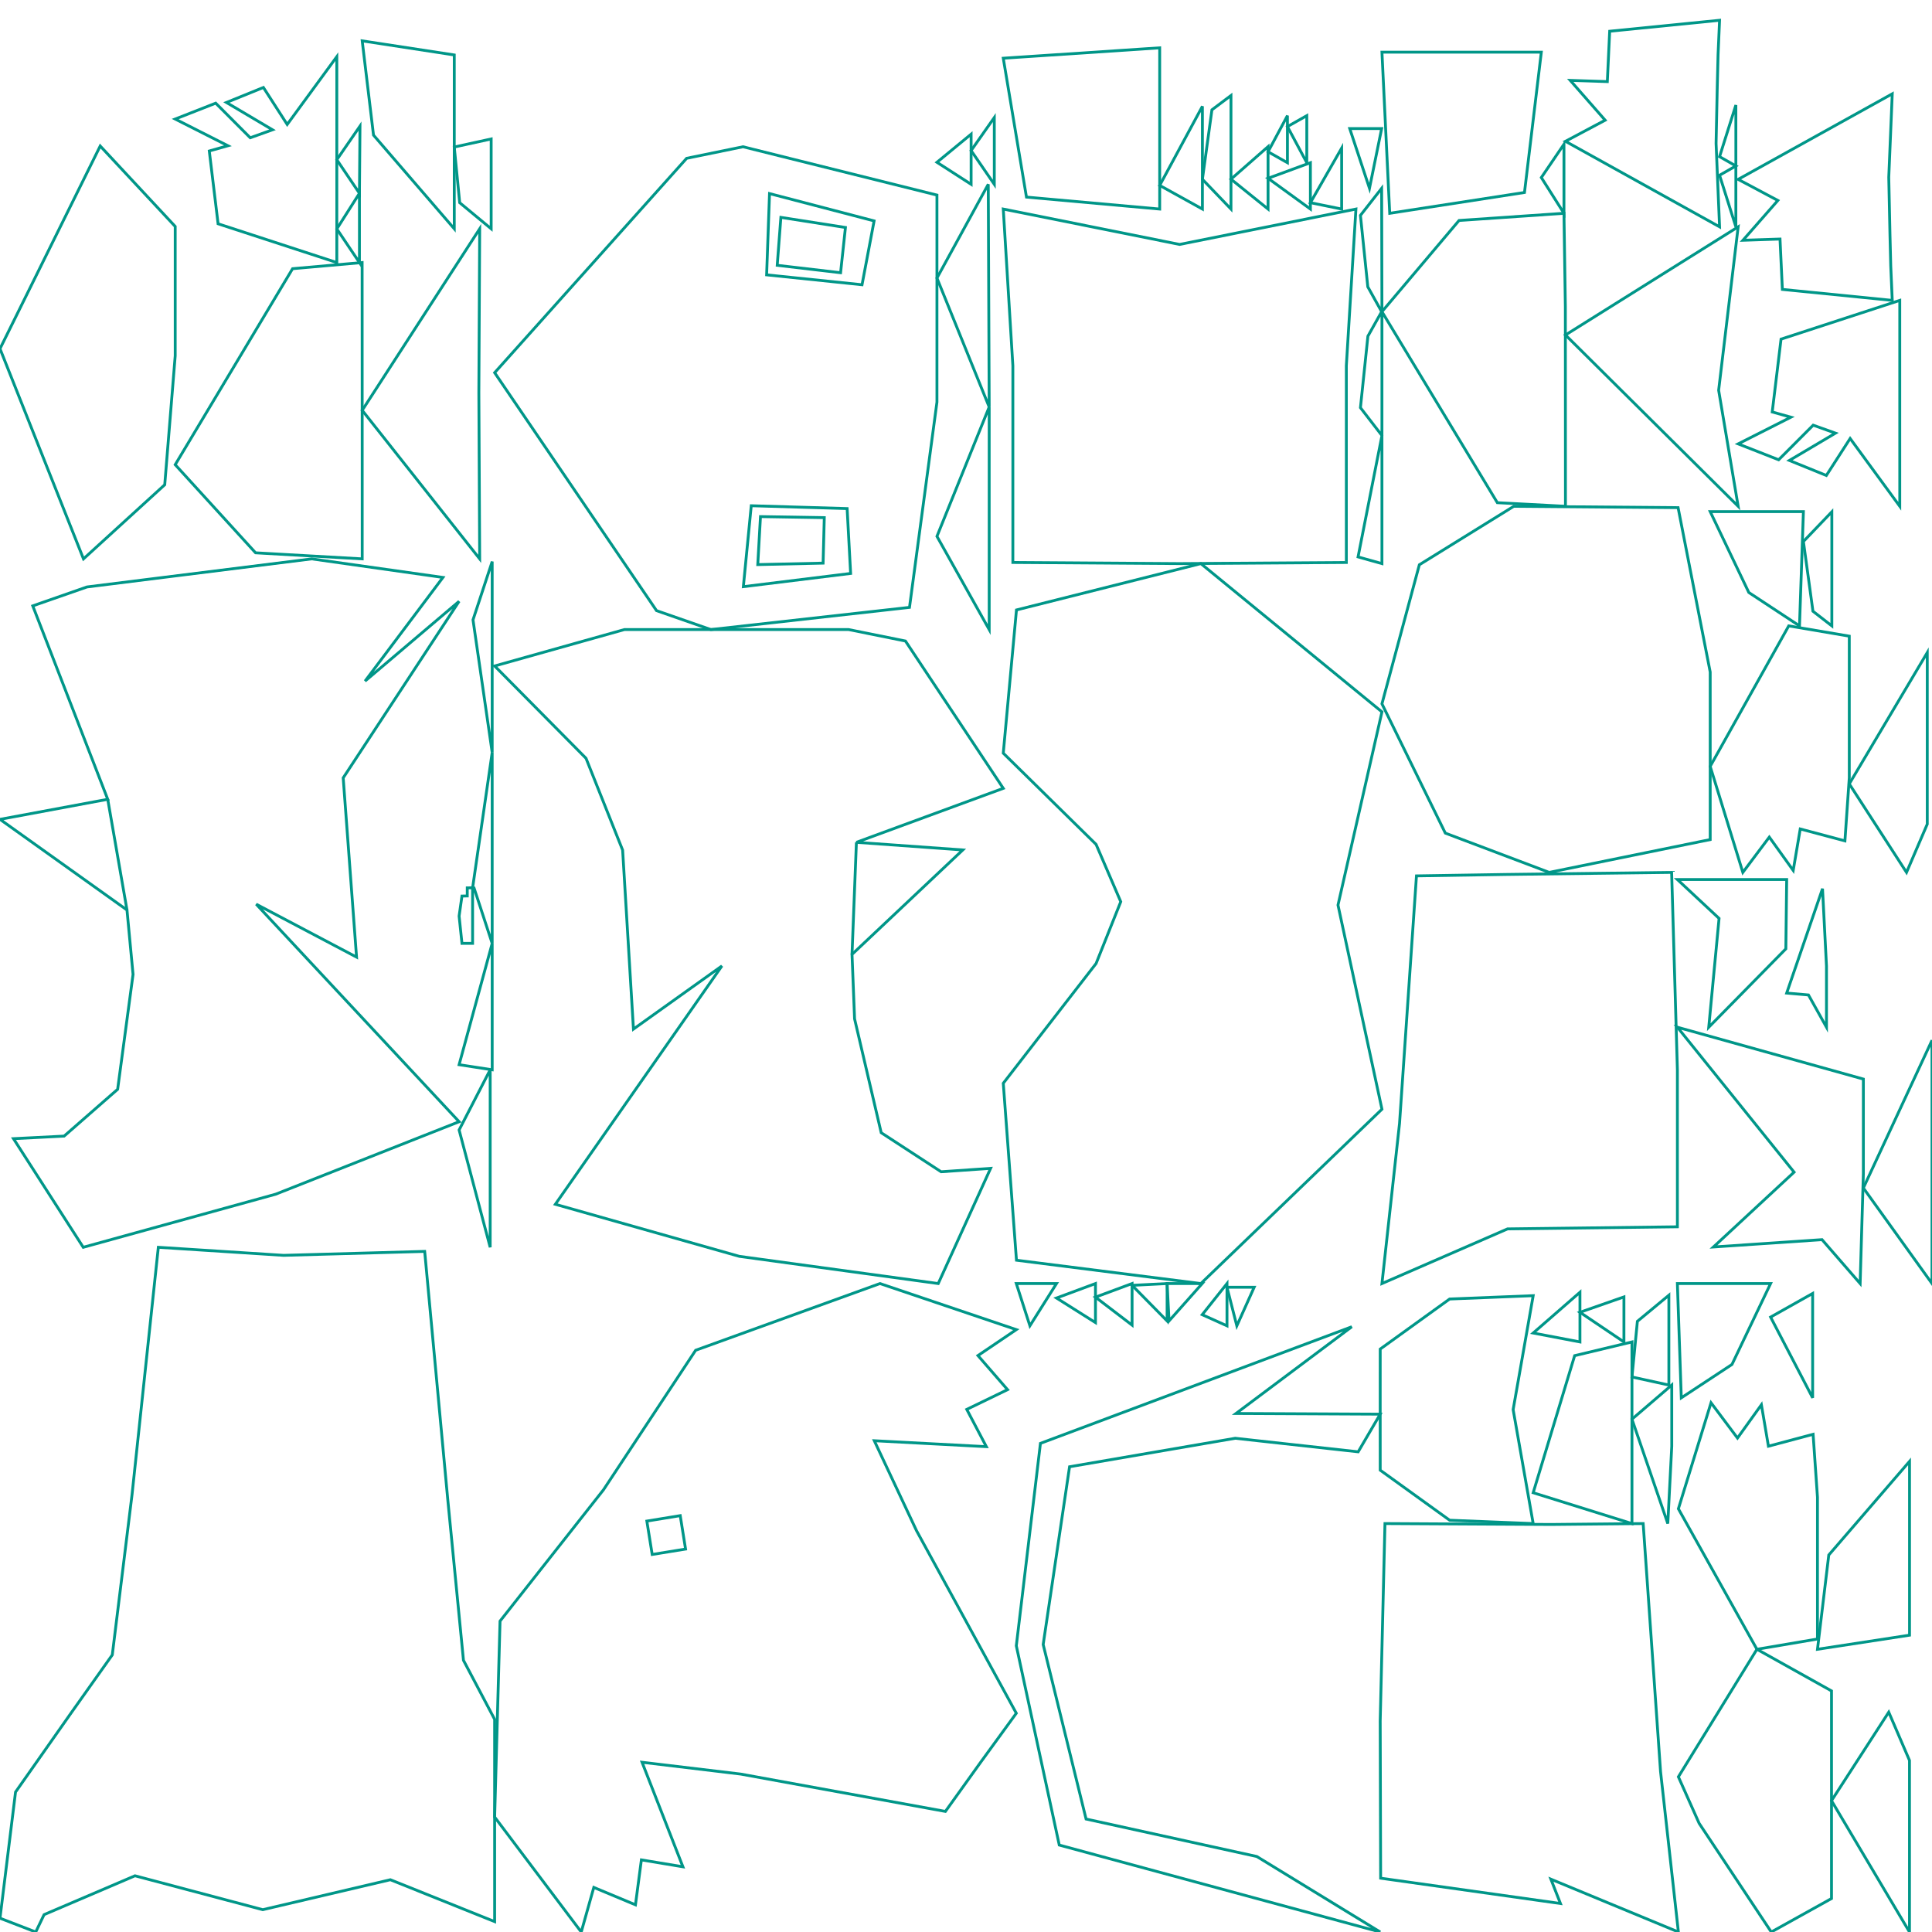 <?xml version="1.0" encoding="UTF-8" standalone="no"?>
<svg
   xmlns:dc="http://purl.org/dc/elements/1.1/"
   xmlns:cc="http://creativecommons.org/ns#"
   xmlns:rdf="http://www.w3.org/1999/02/22-rdf-syntax-ns#"
   xmlns:svg="http://www.w3.org/2000/svg"
   xmlns="http://www.w3.org/2000/svg"
   xmlns:sodipodi="http://sodipodi.sourceforge.net/DTD/sodipodi-0.dtd"
   xmlns:inkscape="http://www.inkscape.org/namespaces/inkscape"
   width="1024"
   height="1024"
   viewBox="0 0 1024 1024"
   version="1.1"
   id="svg8590"
   sodipodi:docname="HqGkGJrd.svg"
   inkscape:version="1.0.1 (3bc2e813f5, 2020-09-07)">
  <defs
     id="defs8594" />
  <sodipodi:namedview
     pagecolor="#ffffff"
     bordercolor="#666666"
     borderopacity="1"
     objecttolerance="10"
     gridtolerance="10"
     guidetolerance="10"
     inkscape:pageopacity="0"
     inkscape:pageshadow="2"
     inkscape:window-width="2482"
     inkscape:window-height="1411"
     id="namedview8592"
     showgrid="false"
     inkscape:zoom="0.96716494"
     inkscape:cx="474.05915"
     inkscape:cy="588.38869"
     inkscape:window-x="69"
     inkscape:window-y="-9"
     inkscape:window-maximized="1"
     inkscape:current-layer="layer2"
     inkscape:document-rotation="0" />
  <desc
     id="desc7856">, (Blender 2.91.0)</desc>
  <g
     inkscape:groupmode="layer"
     id="layer2"
     inkscape:label="uv"
     style="display:inline">
    <path
       style="fill:none;stroke:#009688;stroke-width:1.5;stroke-linecap:butt;stroke-linejoin:miter;stroke-miterlimit:4;stroke-dasharray:none;stroke-opacity:1"
       d="m 308.074,1024 -45.902,-60.933 2.859,-103.85 54.835,-69.61 48.843,-73.938 97.688,-35.36 72.269,24.419 -20.332,13.753 15.684,18.063 -21.611,10.464 10.384,19.753 -59.39,-3.146 22.402,47.72 52.863,96.715 -18.876,25.953 -18.702,26.084 -108.435,-19.784 -52.343,-6.27 21.654,55.4 -22.016,-3.656 -3.135,23.81 -22.078,-9.214 z"
       id="path9160" />
    <path
       style="fill:none;stroke:#009688;stroke-width:1.5;stroke-linecap:butt;stroke-linejoin:miter;stroke-miterlimit:4;stroke-dasharray:none;stroke-opacity:1"
       d="m 731.533,1024 -65.406,-40.019 -90.484,-19.86 -22.734,-92.496 13.976,-94.215 87.813,-15.101 65.164,7.183 11.671,-19.957 -76.421,-0.367 61.375,-45.965 -165.039,61.809 -12.782,107.281 22.766,105.617 z"
       id="path9162" />
    <path
       style="fill:none;stroke:#009688;stroke-width:1.5;stroke-linecap:butt;stroke-linejoin:miter;stroke-miterlimit:4;stroke-dasharray:none;stroke-opacity:1"
       d="m 538.666,680.309 7.202,22.388 14.101,-22.388 z"
       id="path9164" />
    <path
       style="fill:none;stroke:#009688;stroke-width:1.5;stroke-linecap:butt;stroke-linejoin:miter;stroke-miterlimit:4;stroke-dasharray:none;stroke-opacity:1"
       d="m 559.969,687.978 20.652,13.028 v -20.697 z"
       id="path9166" />
    <polygon
       stroke="black"
       stroke-width="1"
       fill="rgb(204, 204, 204)"
       fill-opacity="0"
       points="618.6,680.309 618.6,700.138 600.026,681.259 "
       id="polygon8038"
       style="fill:#483737;stroke:#009688;stroke-width:1.5;stroke-miterlimit:4;stroke-dasharray:none;stroke-opacity:1" />
    <polygon
       stroke="black"
       stroke-width="1"
       fill="rgb(204, 204, 204)"
       fill-opacity="0"
       points="650.331,682.281 664.731,682.281 655.541,702.716 "
       id="polygon8188"
       style="fill:#483737;stroke:#009688;stroke-width:1.5;stroke-miterlimit:4;stroke-dasharray:none;stroke-opacity:1" />
    <polygon
       stroke="black"
       stroke-width="1"
       fill="rgb(204, 204, 204)"
       fill-opacity="0"
       points="580.621,687.515 600.026,680.309 600.026,702.337 "
       id="polygon8204"
       style="fill:#483737;stroke:#009688;stroke-width:1.5;stroke-miterlimit:4;stroke-dasharray:none;stroke-opacity:1" />
    <polygon
       stroke="black"
       stroke-width="1"
       fill="rgb(204, 204, 204)"
       fill-opacity="0"
       points="618.6,680.309 637.198,680.309 619.612,700.112 "
       id="polygon8404"
       style="fill:#483737;stroke:#009688;stroke-width:1.5;stroke-miterlimit:4;stroke-dasharray:none;stroke-opacity:1" />
    <polygon
       stroke="black"
       stroke-width="1"
       fill="rgb(204, 204, 204)"
       fill-opacity="0"
       points="637.198,696.809 650.331,680.309 650.331,702.716 "
       id="polygon8554"
       style="fill:#483737;stroke:#009688;stroke-width:1.5;stroke-miterlimit:4;stroke-dasharray:none;stroke-opacity:1" />
    <path
       style="fill:none;stroke:#009688;stroke-width:1.5;stroke-linecap:butt;stroke-linejoin:miter;stroke-miterlimit:4;stroke-dasharray:none;stroke-opacity:1"
       d="m 83.918,661.086 66.383,4.274 74.793,-2.094 12.214,131.359 8.336,85.375 16.528,31.297 v 107.187 l -55.27,-22.187 -67.625,15.875 -67.73,-17.969 -48.18,20.594 L 18.941,1024 0,1016.688 8.234,949.828 37.734,907.844 59.516,877.125 70,792.047 Z"
       id="path9175" />
    <path
       style="fill:none;stroke:#009688;stroke-width:1.5;stroke-linecap:butt;stroke-linejoin:miter;stroke-miterlimit:4;stroke-dasharray:none;stroke-opacity:1"
       d="m 531.757,399.193 6.989,-75.903 97.731,-24.57 95.984,78.589 -23.3,102.399 23.3,108.195 -95.983,92.406 -97.731,-12.374 -6.989,-93.782 49.19,-63.48 13.077,-32.746 -13.077,-30.383 z"
       id="path9177" />
    <path
       style="fill:none;stroke:#009688;stroke-width:1.5;stroke-linecap:butt;stroke-linejoin:miter;stroke-miterlimit:4;stroke-dasharray:none;stroke-opacity:1"
       d="m 732.461,373.036 19.825,-73.701 50.049,-30.99 87.084,0.715 17.022,87.142 v 88.787 l -85.331,17.399 -55.062,-20.821 z"
       id="path9179" />
    <path
       style="fill:none;stroke:#009688;stroke-width:1.5;stroke-linecap:butt;stroke-linejoin:miter;stroke-miterlimit:4;stroke-dasharray:none;stroke-opacity:1"
       d="m 741.782,595.419 8.974,-131.18 47.383,-0.758 87.86,-1.093 3.054,104.632 v 83.211 l -90.03,1.11 -66.562,28.968 z"
       id="path9181" />
    <path
       style="fill:none;stroke:#009688;stroke-width:1.5;stroke-linecap:butt;stroke-linejoin:miter;stroke-miterlimit:4;stroke-dasharray:none;stroke-opacity:1"
       d="m 827.065,1008.891 -95.293,-13.414 -0.239,-83.336 2.524,-104.617 88.117,0.476 48.738,-0.476 9.211,131.429 9.457,85.047 -67.578,-27.992 z"
       id="path9183" />
    <path
       style="fill:none;stroke:#009688;stroke-width:1.5;stroke-linecap:butt;stroke-linejoin:miter;stroke-miterlimit:4;stroke-dasharray:none;stroke-opacity:1"
       d="m 889.58,941.752 41.627,-67.602 39.531,22.074 v 110.038 L 938.812,1024 900.574,966.393 Z"
       id="path9185" />
    <path
       style="fill:none;stroke:#009688;stroke-width:1.5;stroke-linecap:butt;stroke-linejoin:miter;stroke-miterlimit:4;stroke-dasharray:none;stroke-opacity:1"
       d="m 970.738,954.395 30.336,-46.911 10.996,25.579 V 1024 Z"
       id="path9187" />
    <path
       style="fill:none;stroke:#009688;stroke-width:1.5;stroke-linecap:butt;stroke-linejoin:miter;stroke-miterlimit:4;stroke-dasharray:none;stroke-opacity:1"
       d="m 963.297,874.15 5.988,-49.961 42.805,-49.635 v 92.125 z"
       id="path9189" />
    <path
       style="fill:none;stroke:#009688;stroke-width:1.5;stroke-linecap:butt;stroke-linejoin:miter;stroke-miterlimit:4;stroke-dasharray:none;stroke-opacity:1"
       d="m 931.207,874.15 32.09,-5.443 v -75.13 l -2.313,-33.366 -23.679,6.303 -3.725,-21.969 -12.672,17.655 -14.027,-18.707 -17.301,56.199 z"
       id="path9191" />
    <path
       style="fill:none;stroke:#009688;stroke-width:1.5;stroke-linecap:butt;stroke-linejoin:miter;stroke-miterlimit:4;stroke-dasharray:none;stroke-opacity:1"
       d="m 812.619,807.524 -10.617,-60.399 10.617,-60.396 -44.293,1.777 -36.785,26.528 -0.008,32.091 0.008,32.094 36.785,26.527 z"
       id="path9193" />
    <path
       style="fill:none;stroke:#009688;stroke-width:1.5;stroke-linecap:butt;stroke-linejoin:miter;stroke-miterlimit:4;stroke-dasharray:none;stroke-opacity:1"
       d="m 812.619,791.18 52.355,16.344 v -96.266 l -30.379,7.274 z"
       id="path9195" />
    <path
       style="fill:none;stroke:#009688;stroke-width:1.5;stroke-linecap:butt;stroke-linejoin:miter;stroke-miterlimit:4;stroke-dasharray:none;stroke-opacity:1"
       d="m 812.619,706.532 24.785,-21.598 v 26.324 z"
       id="path9197" />
    <path
       style="fill:none;stroke:#009688;stroke-width:1.5;stroke-linecap:butt;stroke-linejoin:miter;stroke-miterlimit:4;stroke-dasharray:none;stroke-opacity:1"
       d="m 837.404,695.543 23.31,-8.149 v 23.864 z"
       id="path9199" />
    <path
       style="fill:none;stroke:#009688;stroke-width:1.5;stroke-linecap:butt;stroke-linejoin:miter;stroke-miterlimit:4;stroke-dasharray:none;stroke-opacity:1"
       d="m 867.849,700.324 16.684,-13.826 v 47.6 l -19.559,-4.268 z"
       id="path9201" />
    <path
       style="fill:none;stroke:#009688;stroke-width:1.5;stroke-linecap:butt;stroke-linejoin:miter;stroke-miterlimit:4;stroke-dasharray:none;stroke-opacity:1"
       d="m 864.974,752.198 21.095,-18.1 v 32.445 l -2.104,40.981 z"
       id="path9203" />
    <path
       style="fill:none;stroke:#009688;stroke-width:1.5;stroke-linecap:butt;stroke-linejoin:miter;stroke-miterlimit:4;stroke-dasharray:none;stroke-opacity:1"
       d="m 891.123,740.883 26.861,-17.693 20.469,-42.881 h -49.4 z"
       id="path9205" />
    <path
       style="fill:none;stroke:#009688;stroke-width:1.5;stroke-linecap:butt;stroke-linejoin:miter;stroke-miterlimit:4;stroke-dasharray:none;stroke-opacity:1"
       d="m 960.737,740.883 -22.284,-42.797 22.284,-12.531 z"
       id="path9207" />
    <path
       style="fill:none;stroke:#009688;stroke-width:1.5;stroke-linecap:butt;stroke-linejoin:miter;stroke-miterlimit:4;stroke-dasharray:none;stroke-opacity:1"
       d="M 987.623,629.659 1024,551.386 v 128.923 z"
       id="path9209" />
    <path
       style="fill:none;stroke:#009688;stroke-width:1.5;stroke-linecap:butt;stroke-linejoin:miter;stroke-miterlimit:4;stroke-dasharray:none;stroke-opacity:1"
       d="m 987.623,571.931 -98.57,-27.481 61.851,76.816 -42.746,39.661 57.555,-3.887 20.199,23.269 1.711,-58.246 z"
       id="path9211" />
    <path
       style="fill:none;stroke:#009688;stroke-width:1.5;stroke-linecap:butt;stroke-linejoin:miter;stroke-miterlimit:4;stroke-dasharray:none;stroke-opacity:1"
       d="m 905.674,544.45 5.467,-57.671 -22.088,-20.608 h 57.925 l -0.443,36.73 z"
       id="path9213" />
    <path
       style="fill:none;stroke:#009688;stroke-width:1.5;stroke-linecap:butt;stroke-linejoin:miter;stroke-miterlimit:4;stroke-dasharray:none;stroke-opacity:1"
       d="m 946.978,526.349 18.99,-55.325 2.105,40.981 v 32.445 l -9.554,-17.098 z"
       id="path9215" />
    <path
       style="fill:none;stroke:#009688;stroke-width:1.5;stroke-linecap:butt;stroke-linejoin:miter;stroke-miterlimit:4;stroke-dasharray:none;stroke-opacity:1"
       d="m 980.158,415.479 30.336,46.909 10.996,-25.578 v -90.936 z"
       id="path9217" />
    <path
       style="fill:none;stroke:#009688;stroke-width:1.5;stroke-linecap:butt;stroke-linejoin:miter;stroke-miterlimit:4;stroke-dasharray:none;stroke-opacity:1"
       d="m 948.068,331.732 32.09,5.441 v 75.129 l -2.312,33.367 -23.68,-6.301 -3.725,21.969 -12.671,-17.656 -14.028,18.707 -17.301,-56.2 z"
       id="path9219" />
    <path
       style="fill:none;stroke:#009688;stroke-width:1.5;stroke-linecap:butt;stroke-linejoin:miter;stroke-miterlimit:4;stroke-dasharray:none;stroke-opacity:1"
       d="m 955.841,287.001 15.071,-15.738 v 60.469 l -10.016,-7.766 z"
       id="path9221" />
    <path
       style="fill:none;stroke:#009688;stroke-width:1.5;stroke-linecap:butt;stroke-linejoin:miter;stroke-miterlimit:4;stroke-dasharray:none;stroke-opacity:1"
       d="m 955.841,271.158 h -49.4 l 20.47,42.88 26.86,17.694 z"
       id="path9223" />
    <path
       style="fill:none;stroke:#009688;stroke-width:1.5;stroke-linecap:butt;stroke-linejoin:miter;stroke-miterlimit:4;stroke-dasharray:none;stroke-opacity:1"
       d="m 921.257,120.227 -91.527,57.318 91.527,90.8 -10.339,-61.499 z"
       id="path9225" />
    <path
       style="fill:none;stroke:#009688;stroke-width:1.5;stroke-linecap:butt;stroke-linejoin:miter;stroke-miterlimit:4;stroke-dasharray:none;stroke-opacity:1"
       d="m 832.263,42.606 18.499,21.098 -21.032,11.187 81.676,45.336 -1.851,-44.234 0.643,-30.555 0.225,-9.015 0.186,-7.481 0.797,-18.195 -58.244,5.812 -0.462,9.887 -0.787,16.809 z"
       id="path9227" />
    <path
       style="fill:none;stroke:#009688;stroke-width:1.5;stroke-linecap:butt;stroke-linejoin:miter;stroke-miterlimit:4;stroke-dasharray:none;stroke-opacity:1"
       d="m 911.406,83.031 8.637,-27.342 v 32.269 32.269 l -8.637,-27.342 8.637,-4.927 z"
       id="path9229" />
    <path
       style="fill:none;stroke:#009688;stroke-width:1.5;stroke-linecap:butt;stroke-linejoin:miter;stroke-miterlimit:4;stroke-dasharray:none;stroke-opacity:1"
       d="m 921.257,95.066 81.676,-45.336 -1.851,44.234 0.643,30.557 0.225,9.015 0.186,7.481 0.797,18.195 -58.243,-5.814 -1.25,-26.698 -19.65,0.651 18.499,-21.098 z"
       id="path9231" />
    <path
       style="fill:none;stroke:#009688;stroke-width:1.5;stroke-linecap:butt;stroke-linejoin:miter;stroke-miterlimit:4;stroke-dasharray:none;stroke-opacity:1"
       d="m 921.257,235.271 27.946,-14.154 -9.883,-2.768 4.664,-38.596 62.929,-20.541 v 109.133 l -26.296,-35.939 -12.618,19.599 -19.593,-7.956 24.429,-14.471 -11.812,-4.23 -18.297,18.341 z"
       id="path9233" />
    <path
       style="fill:none;stroke:#009688;stroke-width:1.5;stroke-linecap:butt;stroke-linejoin:miter;stroke-miterlimit:4;stroke-dasharray:none;stroke-opacity:1"
       d="m 828.931,76.451 -12,17.652 12,18.945 z"
       id="path9235" />
    <path
       style="fill:none;stroke:#009688;stroke-width:1.5;stroke-linecap:butt;stroke-linejoin:miter;stroke-miterlimit:4;stroke-dasharray:none;stroke-opacity:1"
       d="m 262.172,352.981 48.429,48.938 19.407,48.664 5.734,94.859 46.89,-33.48 -88.289,126.332 97.547,27.601 105.399,14.414 27.75,-61.058 -26.227,1.808 -31.758,-20.703 -14.109,-60.336 -1.359,-34.179 58.71,-55.352 -56.382,-4.043 77.843,-28.613 -51.851,-78.078 -30.094,-6.07 H 330.929 Z"
       id="path9237" />
    <path
       style="fill:none;stroke:#009688;stroke-width:1.5;stroke-linecap:butt;stroke-linejoin:miter;stroke-miterlimit:4;stroke-dasharray:none;stroke-opacity:1"
       d="m 7.148,603.516 36.973,57.57 102.008,-28.144 97.208,-38.414 -107.541,-115.289 53.18,28.051 -7.076,-95.004 61.437,-93.574 -49.853,42.281 41.276,-54.941 -69.555,-9.836 L 46.103,311.098 17.369,321.126 57.102,423.641 0,434.27 l 67.306,48.055 3.213,34.129 -8.168,60.898 -28.361,24.805 z"
       id="path9239" />
    <path
       style="fill:none;stroke:#009688;stroke-width:1.5;stroke-linecap:butt;stroke-linejoin:miter;stroke-miterlimit:4;stroke-dasharray:none;stroke-opacity:1"
       d="m 44.247,296.216 43.069,-39.289 5.547,-68.334 V 120.032 L 53.113,77.388 0,184.829 Z"
       id="path9241" />
    <path
       style="fill:none;stroke:#009688;stroke-width:1.5;stroke-linecap:butt;stroke-linejoin:miter;stroke-miterlimit:4;stroke-dasharray:none;stroke-opacity:1"
       d="m 92.863,246.296 62.211,-103.881 36.863,-3.262 0.039,106.848 v 50.215 l -56.523,-3.213 z"
       id="path9243" />
    <path
       style="fill:none;stroke:#009688;stroke-width:1.5;stroke-linecap:butt;stroke-linejoin:miter;stroke-miterlimit:4;stroke-dasharray:none;stroke-opacity:1"
       d="m 191.976,217.481 62.267,-96.226 -0.441,86.918 0.441,88.043 z"
       id="path9245" />
    <path
       style="fill:none;stroke:#009688;stroke-width:1.5;stroke-linecap:butt;stroke-linejoin:miter;stroke-miterlimit:4;stroke-dasharray:none;stroke-opacity:1"
       d="M 262.172,197.534 363.94,83.907 393.817,77.783 496.601,103.398 V 213.144 L 482.05,321.921 376.776,333.685 347.977,323.653 Z"
       id="path9247" />
    <path
       style="fill:none;stroke:#009688;stroke-width:1.5;stroke-linecap:butt;stroke-linejoin:miter;stroke-miterlimit:4;stroke-dasharray:none;stroke-opacity:1"
       d="m 531.757,30.857 12.287,73.606 70.618,6.338 V 25.352 Z"
       id="path9249" />
    <path
       style="fill:none;stroke:#009688;stroke-width:1.5;stroke-linecap:butt;stroke-linejoin:miter;stroke-miterlimit:4;stroke-dasharray:none;stroke-opacity:1"
       d="m 736.578,113.048 -4.117,-85.399 h 84.47 l -8.923,74.37 z"
       id="path9251" />
    <path
       style="fill:none;stroke:#009688;stroke-width:1.5;stroke-linecap:butt;stroke-linejoin:miter;stroke-miterlimit:4;stroke-dasharray:none;stroke-opacity:1"
       d="m 718.671,110.801 -93.457,18.754 -93.457,-18.754 5.082,83.036 v 104.287 l 88.375,0.596 88.375,-0.596 V 193.837 Z"
       id="path9253" />
    <path
       style="fill:none;stroke:#009688;stroke-width:1.5;stroke-linecap:butt;stroke-linejoin:miter;stroke-miterlimit:4;stroke-dasharray:none;stroke-opacity:1"
       d="M 496.601,86.022 514.712,71.115 V 97.684 Z"
       id="path9255" />
    <path
       style="fill:none;stroke:#009688;stroke-width:1.5;stroke-linecap:butt;stroke-linejoin:miter;stroke-miterlimit:4;stroke-dasharray:none;stroke-opacity:1"
       d="M 526.999,62.297 V 97.684 L 514.712,79.807 Z"
       id="path9257" />
    <path
       style="fill:none;stroke:#009688;stroke-width:1.5;stroke-linecap:butt;stroke-linejoin:miter;stroke-miterlimit:4;stroke-dasharray:none;stroke-opacity:1"
       d="M 496.601,147.375 523.8,97.684 524.292,215.727 Z"
       id="path9259" />
    <path
       style="fill:none;stroke:#009688;stroke-width:1.5;stroke-linecap:butt;stroke-linejoin:miter;stroke-miterlimit:4;stroke-dasharray:none;stroke-opacity:1"
       d="m 524.292,215.727 -27.691,68.55 27.691,49.408 z"
       id="path9261" />
    <path
       style="fill:none;stroke:#009688;stroke-width:1.5;stroke-linecap:butt;stroke-linejoin:miter;stroke-miterlimit:4;stroke-dasharray:none;stroke-opacity:1"
       d="m 732.461,165.2 40.855,-48.337 55.615,-3.815 0.744,49.565 0.055,105.732 -36.109,-1.914 z"
       id="path9263" />
    <path
       style="fill:none;stroke:#009688;stroke-width:1.5;stroke-linecap:butt;stroke-linejoin:miter;stroke-miterlimit:4;stroke-dasharray:none;stroke-opacity:1"
       d="m 260.328,121.255 v -47.6 l -19.559,4.268 2.875,29.507 z"
       id="path9265" />
    <path
       style="fill:none;stroke:#009688;stroke-width:1.5;stroke-linecap:butt;stroke-linejoin:miter;stroke-miterlimit:4;stroke-dasharray:none;stroke-opacity:1"
       d="m 240.769,121.255 -42.804,-49.636 -5.989,-49.96 48.793,7.469 z"
       id="path9267" />
    <path
       style="fill:none;stroke:#009688;stroke-width:1.5;stroke-linecap:butt;stroke-linejoin:miter;stroke-miterlimit:4;stroke-dasharray:none;stroke-opacity:1"
       d="m 178.519,139.153 -62.929,-20.539 -4.664,-38.597 9.882,-2.77 -27.945,-14.152 21.469,-8.418 18.297,18.34 11.812,-4.231 -24.429,-14.469 19.593,-7.957 12.617,19.598 26.297,-35.937 z"
       id="path9269" />
    <path
       style="fill:none;stroke:#009688;stroke-width:1.5;stroke-linecap:butt;stroke-linejoin:miter;stroke-miterlimit:4;stroke-dasharray:none;stroke-opacity:1"
       d="m 178.519,84.661 12.28,-17.82 -0.288,35.605 z"
       id="path9271" />
    <path
       style="fill:none;stroke:#009688;stroke-width:1.5;stroke-linecap:butt;stroke-linejoin:miter;stroke-miterlimit:4;stroke-dasharray:none;stroke-opacity:1"
       d="m 190.511,102.446 -11.992,18.883 11.992,17.824 z"
       id="path9273" />
    <path
       style="fill:none;stroke:#009688;stroke-width:1.5;stroke-linecap:butt;stroke-linejoin:miter;stroke-miterlimit:4;stroke-dasharray:none;stroke-opacity:1"
       d="m 243.337,598.914 16.468,62.172 v -94.078 z"
       id="path9275" />
    <path
       style="fill:none;stroke:#009688;stroke-width:1.5;stroke-linecap:butt;stroke-linejoin:miter;stroke-miterlimit:4;stroke-dasharray:none;stroke-opacity:1"
       d="m 243.337,564.308 17.532,2.7 v -66.992 z"
       id="path9277" />
    <path
       style="fill:none;stroke:#009688;stroke-width:1.5;stroke-linecap:butt;stroke-linejoin:miter;stroke-miterlimit:4;stroke-dasharray:none;stroke-opacity:1"
       d="M 260.869,500.015 V 398.828 l -10.164,70.301 -0.222,1.418 -2.826,0.047 v 4.283 l -2.807,0.052 -1.513,10.608 1.513,14.479 5.634,-0.024 v -14.894 l -0.001,-14.551 0.767,0.078 z"
       id="path9279" />
    <path
       style="fill:none;stroke:#009688;stroke-width:1.5;stroke-linecap:butt;stroke-linejoin:miter;stroke-miterlimit:4;stroke-dasharray:none;stroke-opacity:1"
       d="M 260.869,398.828 V 297.642 l -10.164,30.887 z"
       id="path9281" />
    <path
       style="fill:none;stroke:#009688;stroke-width:1.5;stroke-linecap:butt;stroke-linejoin:miter;stroke-miterlimit:4;stroke-dasharray:none;stroke-opacity:1"
       d="m 725.854,99.81 6.443,-31.656 h -16.905 z"
       id="path9283" />
    <path
       style="fill:none;stroke:#009688;stroke-width:1.5;stroke-linecap:butt;stroke-linejoin:miter;stroke-miterlimit:4;stroke-dasharray:none;stroke-opacity:1"
       d="M 711.108,110.801 V 78.499 l -16.567,28.933 z"
       id="path9285" />
    <path
       style="fill:none;stroke:#009688;stroke-width:1.5;stroke-linecap:butt;stroke-linejoin:miter;stroke-miterlimit:4;stroke-dasharray:none;stroke-opacity:1"
       d="M 694.541,110.801 672.096,94.495 694.541,86.242 Z"
       id="path9287" />
    <path
       style="fill:none;stroke:#009688;stroke-width:1.5;stroke-linecap:butt;stroke-linejoin:miter;stroke-miterlimit:4;stroke-dasharray:none;stroke-opacity:1"
       d="M 692.628,86.242 V 61.3 l -10.266,5.797 z"
       id="path9289" />
    <path
       style="fill:none;stroke:#009688;stroke-width:1.5;stroke-linecap:butt;stroke-linejoin:miter;stroke-miterlimit:4;stroke-dasharray:none;stroke-opacity:1"
       d="m 652.44,110.801 v -60.18 l -10.094,7.582 -5.047,36.812 z"
       id="path9291" />
    <path
       style="fill:none;stroke:#009688;stroke-width:1.5;stroke-linecap:butt;stroke-linejoin:miter;stroke-miterlimit:4;stroke-dasharray:none;stroke-opacity:1"
       d="M 637.299,110.801 614.661,98.276 637.299,56.347 Z"
       id="path9293" />
    <path
       style="fill:none;stroke:#009688;stroke-width:1.5;stroke-linecap:butt;stroke-linejoin:miter;stroke-miterlimit:4;stroke-dasharray:none;stroke-opacity:1"
       d="m 652.44,94.963 19.656,15.838 V 77.713 Z"
       id="path9295" />
    <path
       style="fill:none;stroke:#009688;stroke-width:1.5;stroke-linecap:butt;stroke-linejoin:miter;stroke-miterlimit:4;stroke-dasharray:none;stroke-opacity:1"
       d="m 672.096,80.445 10.266,5.797 V 61.3 Z"
       id="path9297" />
    <path
       style="fill:none;stroke:#009688;stroke-width:1.5;stroke-linecap:butt;stroke-linejoin:miter;stroke-miterlimit:4;stroke-dasharray:none;stroke-opacity:1"
       d="m 721.062,114.154 11.235,-14.344 0.164,65.39 v 65.657 67.863 l -12.664,-3.539 12.664,-64.324 -11.399,-14.774 3.953,-37.902 7.282,-12.981 -7.336,-13.179 z"
       id="path9299" />
    <path
       style="fill:none;stroke:#009688;stroke-width:1.5;stroke-linecap:butt;stroke-linejoin:miter;stroke-miterlimit:4;stroke-dasharray:none;stroke-opacity:1"
       d="m 342.844,806.21 2.831,17.695 17.687,-2.878 -2.826,-17.705 z"
       id="path9301" />
    <path
       style="fill:none;stroke:#009688;stroke-width:1.5;stroke-linecap:butt;stroke-linejoin:miter;stroke-miterlimit:4;stroke-dasharray:none;stroke-opacity:1"
       d="m 407.865,102.603 -1.54,43.074 50.57,5.243 6.398,-33.833 z"
       id="path9303" />
    <path
       style="fill:none;stroke:#009688;stroke-width:1.5;stroke-linecap:butt;stroke-linejoin:miter;stroke-miterlimit:4;stroke-dasharray:none;stroke-opacity:1"
       d="m 413.883,115.211 -1.943,25.408 33.588,3.93 2.577,-23.976 z"
       id="path9305" />
    <path
       style="fill:none;stroke:#009688;stroke-width:1.5;stroke-linecap:butt;stroke-linejoin:miter;stroke-miterlimit:4;stroke-dasharray:none;stroke-opacity:1"
       d="m 398.177,268.048 -4.185,42.898 56.859,-7.007 -1.855,-34.382 z"
       id="path9307" />
    <path
       style="fill:none;stroke:#009688;stroke-width:1.5;stroke-linecap:butt;stroke-linejoin:miter;stroke-miterlimit:4;stroke-dasharray:none;stroke-opacity:1"
       d="m 403.072,273.807 -1.442,25.439 34.63,-0.779 0.625,-24.102 z"
       id="path9309" />
    <path
       style="fill:none;stroke:#009688;stroke-width:1.5;stroke-linecap:butt;stroke-linejoin:miter;stroke-opacity:1;stroke-miterlimit:4;stroke-dasharray:none"
       d="m 451.586,505.841 2.328,-59.395"
       id="path912" />
    <path
       style="fill:none;stroke:#009688;stroke-width:1.5;stroke-linecap:butt;stroke-linejoin:miter;stroke-opacity:1;stroke-miterlimit:4;stroke-dasharray:none"
       d="M 67.306,482.325 57.102,423.641"
       id="path914" />
  </g>
</svg>
